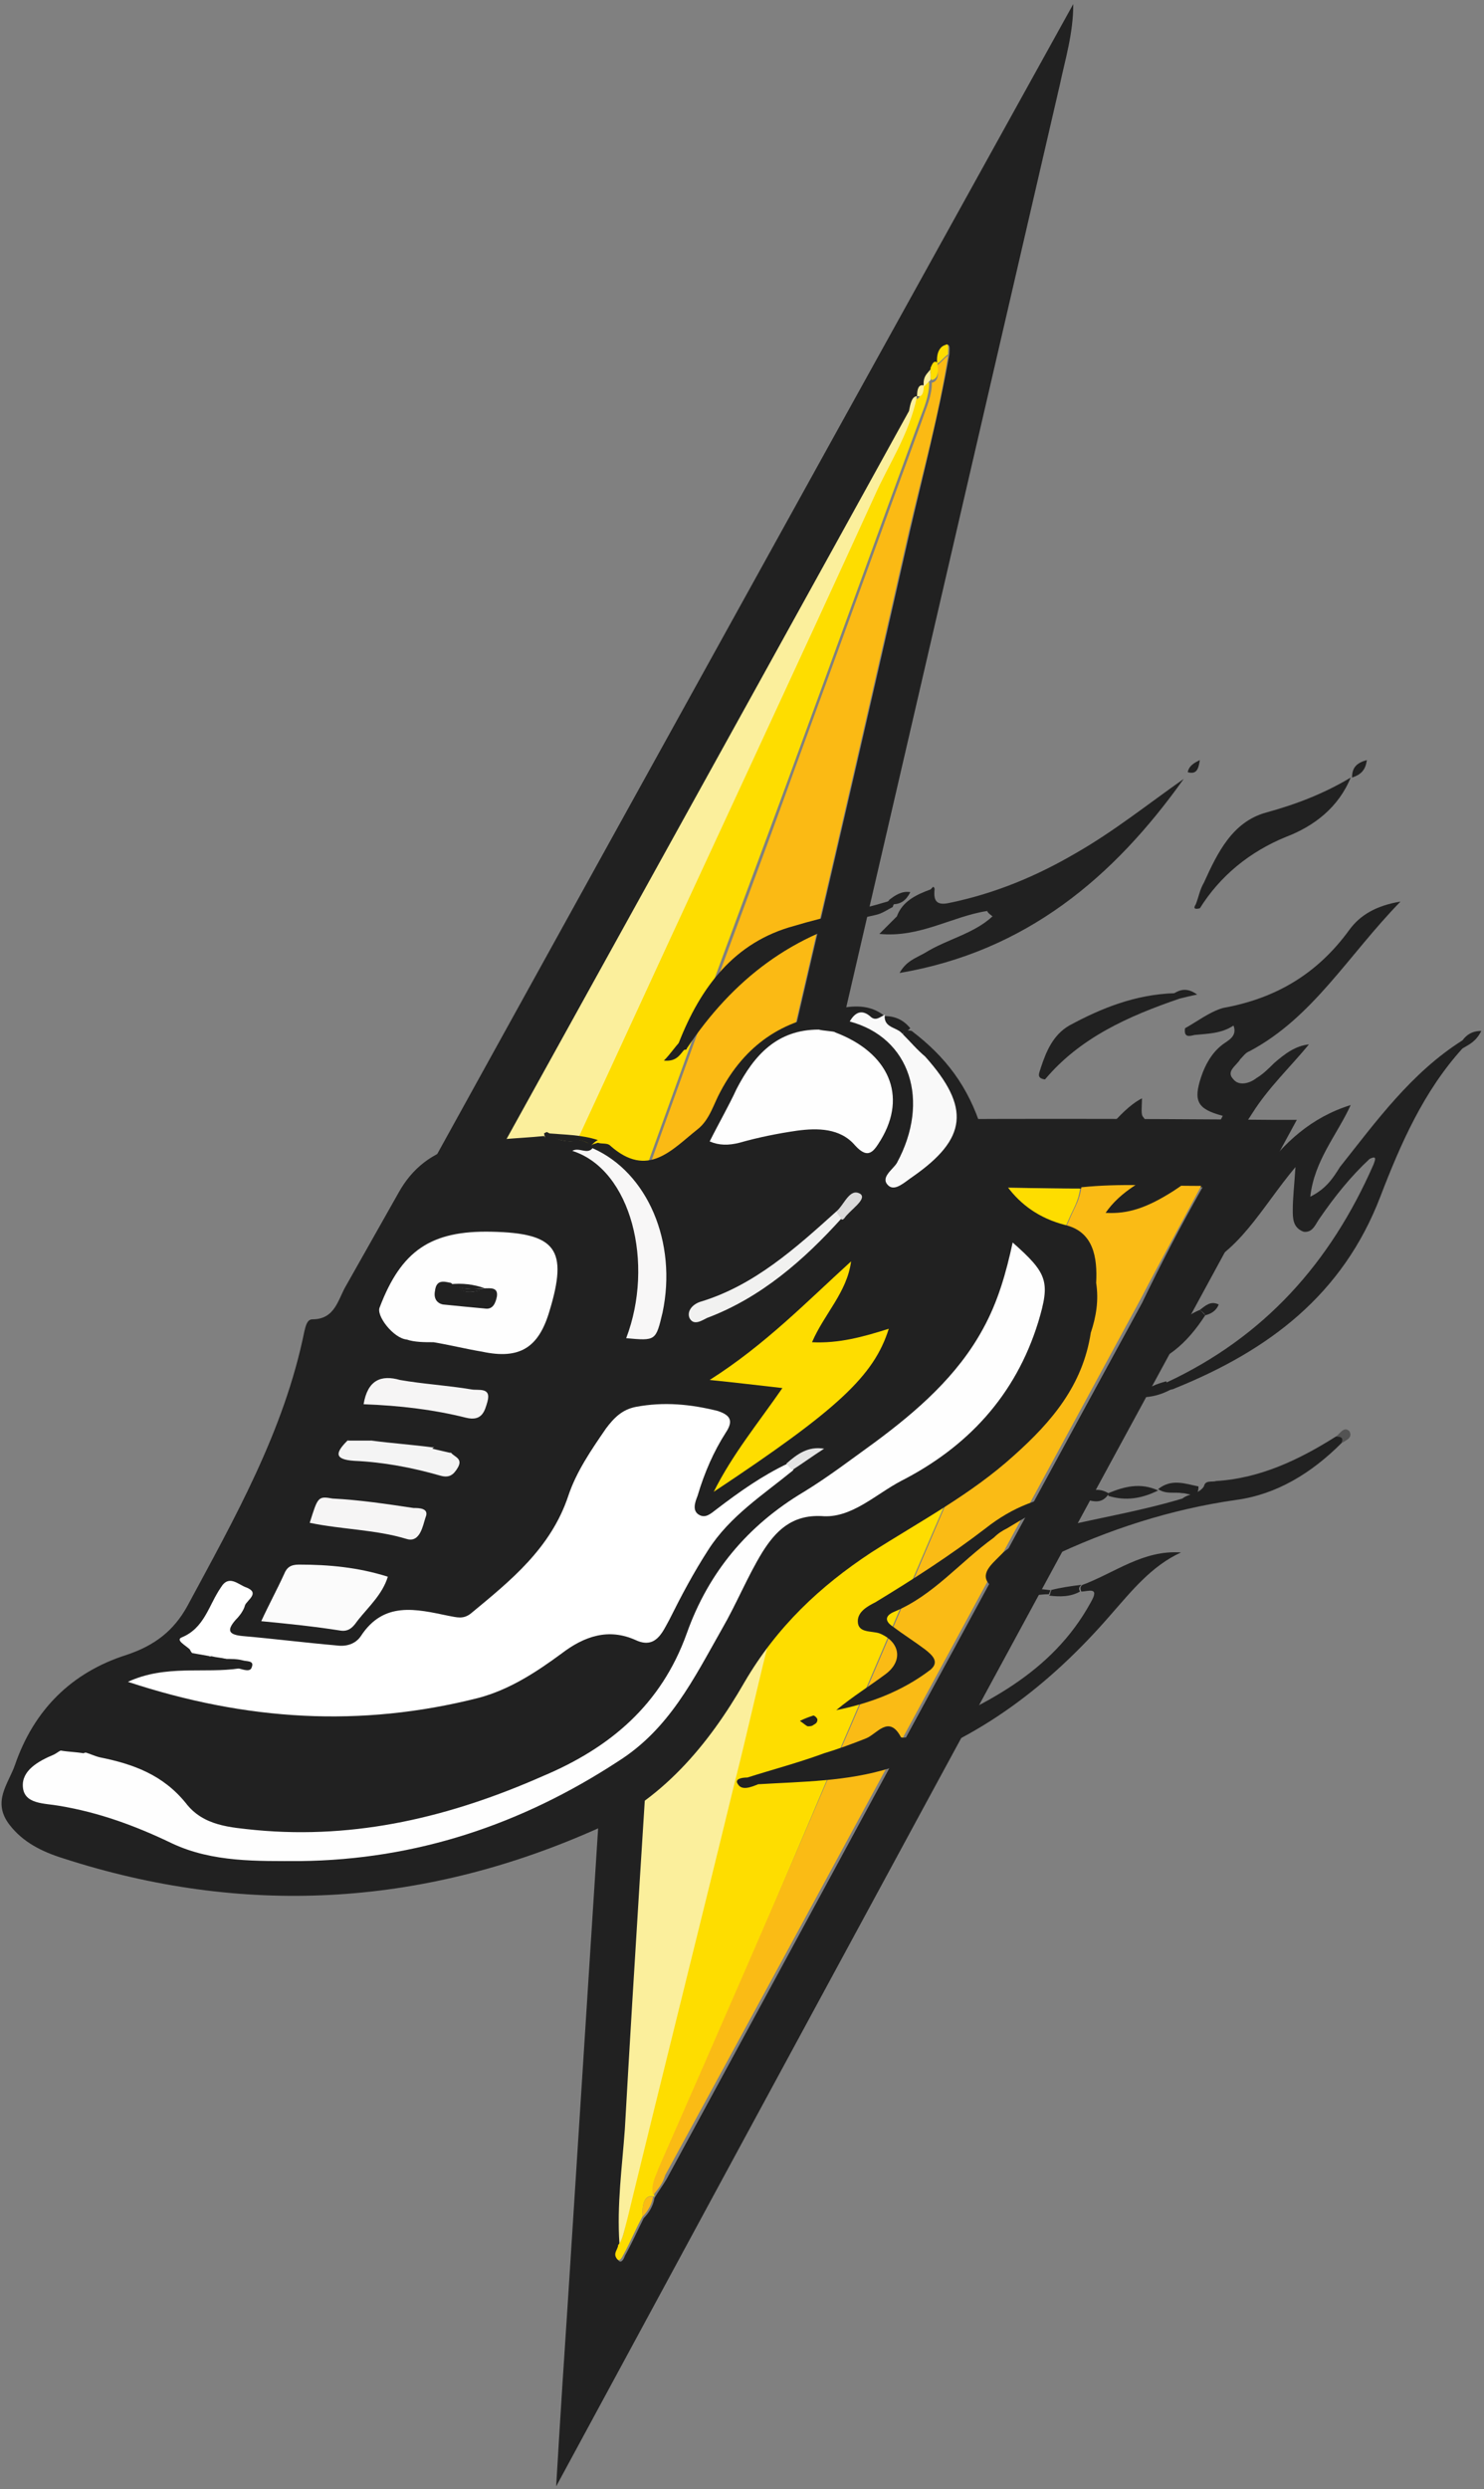 <?xml version="1.0" encoding="utf-8"?>
<!-- Generator: Adobe Illustrator 19.0.0, SVG Export Plug-In . SVG Version: 6.00 Build 0)  -->
<svg version="1.1" id="Layer_1" xmlns="http://www.w3.org/2000/svg" xmlns:xlink="http://www.w3.org/1999/xlink" x="0px" y="0px"
	 viewBox="0 0 110.2 184.7" style="enable-background:new 0 0 110.2 184.7;" xml:space="preserve">
<rect x="0" y="0" width="110.2" height="184.7" fill="#808080" stroke="none"/>
<style type="text/css">
	.st0{fill:#212121;}
	.st1{fill:#FEDD00;}
	.st2{fill:#FBEF9C;}
	.st3{fill:#FABB15;}
	.st4{fill:#FBBA14;}
	.st5{fill:#2E313A;}
	.st6{fill:#535353;}
	.st7{fill:#515151;}
	.st8{fill:#505050;}
	.st9{fill:#4C4C4C;}
	.st10{fill:#FFFFFF;}
	.st11{fill:#FEFEFE;}
	.st12{fill:#FBFBFB;}
	.st13{fill:#F9F9F9;}
	.st14{fill:#F8F7F7;}
	.st15{fill:#F6F5F5;}
	.st16{fill:#F1F1F0;}
	.st17{fill:#F4F4F4;}
	.st18{fill:#E4E4E4;}
	.st19{fill:#DBDADA;}
	.st20{fill:#525252;}
</style>
<g id="XMLID_408_">
	<g id="XMLID_310_">
		<g id="XMLID_325_">
			<g id="XMLID_62_">
				<path id="XMLID_64_" class="st0" d="M94.6,83.1c0.5,0,0.9,0,1.7,0c-18.4,33.8-36.6,67.4-55,101.4c0.3-5.1,0.6-9.7,0.9-14.2
					c0.8-12.5,1.6-25,2.4-37.5c0.1-2,0.2-3.9,0.4-5.9c0.1-0.9-0.1-1.2-0.6-1.1c-0.3,0-0.6,0-0.9,0c-11,0-21.9,0-33.2,0
					C33.5,83.7,56.6,42,79.7,0.3c0,2.2-0.6,4.1-1,6c-5.8,25-11.6,50.1-17.4,75.1c-0.4,1.8,0,1.8,0.9,1.7C73,83,83.8,83,94.6,83.1z
					 M89.3,88.1c-3.2,0-6-0.2-8.9,0.1c-3,0-5.9-0.1-8.9-0.1c-4.8-0.1-9.7-0.1-14.5-0.1c-0.1-0.4-0.3-0.5-0.5-0.5
					c0-0.2,0-0.4,0.1-0.6c3.7-15.9,7.4-31.7,11-47.6c1-4.3,2.1-8.5,2.9-13c0-0.3,0.1-0.8-0.2-0.7c-0.4,0.1-0.7,0.6-0.6,1.4l0,0
					c-0.3-0.2-0.3,0.2-0.4,0.4c-0.2,0.4-0.6,0.6-0.5,1.2c-0.4-0.1-0.5,0.3-0.5,0.8c-0.4,0.1-0.5,0.6-0.7,1c-14.9,27-29.9,54-44.8,81
					c-1.6,3-3.3,5.9-5.1,9.2c3.1,0,5.9,0,8.7,0c0.6,0,1.2,0.1,1.8,0.1c6.9,0,13.8,0,20.7,0.1c-0.8,12.5-1.6,24.9-2.4,37.4
					c-0.2,2.8-0.6,5.6-0.4,8.5c-0.1,0.3-0.4,0.6-0.2,1c0.2,0.3,0.4,0,0.5-0.3c0.5-0.9,0.9-1.8,1.4-2.8c0.4-0.4,0.7-0.9,0.8-1.5h0
					c0.3-0.5,0.6-0.9,0.9-1.4c11.8-21.7,23.5-43.4,35.3-65C86.2,93.8,87.6,91.1,89.3,88.1z"/>
			</g>
			<g id="XMLID_63_">
			</g>
		</g>
		<path id="XMLID_321_" class="st1" d="M47.7,164.5c-0.5,0.9-0.9,1.9-1.4,2.8c-0.1,0.2-0.3,0.6-0.5,0.3c-0.3-0.4,0.1-0.7,0.1-1
			c0.4-0.5,0.5-1.2,0.6-1.9c2.7-10.7,5.3-21.4,7.9-32.1c1-3.9,1.9-8.1,2.9-11.9c-3,0-5.8,0-8.7,0c-6.9,0-13.8,0-20.7,0
			c-0.6,0-1.2,0-1.8,0c1.2-2.7,2.4-5.4,3.6-8c5.8-12.6,11.7-25.2,17.5-37.7c5.9-12.6,11.7-25.2,17.5-37.9c1.1-2.4,2.6-4.5,3.2-7.5
			l0,0c0.4,0.1,0.5-0.3,0.5-0.8l0,0c0.2-0.2,0.3-0.3,0.5-0.5l0.1,0.1c0,1-0.4,1.9-0.7,2.7c-3.2,8.7-6.3,17.3-9.5,26
			c-2.3,6.3-4.7,12.6-7,19c-1.3,3.6-2.6,7.2-3.9,10.8c-0.2,0.6-0.6,1.5,0.3,1.4c2.7-0.1,5.3,0.2,8-0.2c0.2,0,0.4-0.1,0.6-0.1
			c4.8,0,9.7,0.1,14.5,0.1c3,0,5.9,0.1,8.9,0.1c-0.1,0.9-0.5,1.5-0.8,2.2c-2.7,6.1-5.4,12.3-8,18.4c-3.2,7.3-6.3,14.7-9.5,22.1
			C57.7,140.9,53.3,151,49,161c-0.3,0.6-0.6,1.1-0.4,2l0,0C47.8,162.8,47.7,163.6,47.7,164.5z"/>
		<path id="XMLID_320_" class="st2" d="M68.1,29.4c-0.6,2.9-2.1,5-3.2,7.5c-5.8,12.7-11.7,25.3-17.5,37.9
			c-5.8,12.6-11.7,25.2-17.5,37.8c-1.2,2.7-2.4,5.1-3.6,8.1c-2.8,0-5.6,0-8.7,0c1.8-3,3.4-6.3,5.1-9.2c14.9-27,29.9-54,44.8-81
			C67.6,30,67.7,29.4,68.1,29.4z"/>
		<path id="XMLID_319_" class="st3" d="M48.5,162.9c-0.2-0.8,0.2-1.4,0.4-2c4.4-10,8.8-20.1,13.1-30.1c3.2-7.3,6.3-14.7,9.5-22.1
			c2.7-6.1,5.3-12.3,8-18.4c0.3-0.7,0.7-1.3,0.8-2.2c2.9-0.3,5.7-0.1,8.9-0.1c-1.6,3-3.1,5.7-4.5,8.4c-11.8,21.7-23.5,43.4-35.3,65
			C49.2,162.1,48.8,162.5,48.5,162.9z"/>
		<path id="XMLID_318_" class="st4" d="M56.4,88.1c-2.7,0.4-5.3,0.1-8,0.2c-0.9,0-0.5-0.9-0.3-1.4c1.3-3.6,2.6-7.2,3.9-10.8
			c2.3-6.3,4.7-12.6,7-19c3.2-8.7,6.3-17.3,9.5-26c0.3-0.9,0.7-1.7,0.7-2.7c0.5-0.1,0.5-0.7,0.4-1.3c0,0,0,0,0,0
			c0.3-0.2,0.5-0.5,0.8-0.7c-0.7,4.5-1.9,8.7-2.9,13c-3.6,15.9-7.3,31.8-11,47.6c0,0.2,0,0.4-0.1,0.6C56.4,87.7,56.4,87.9,56.4,88.1
			z"/>
		<path id="XMLID_317_" class="st2" d="M48.7,120.6c2.8,0,5.7,0,8.7,0c-1,3.8-1.9,8-2.9,11.9c-2.6,10.7-5.3,21.4-7.9,32.1
			c-0.2,0.7-0.3,1.4-0.6,1.9c-0.2-2.9,0.2-5.7,0.4-8.5C47.1,145.6,47.9,133.4,48.7,120.6z"/>
		<path id="XMLID_316_" class="st1" d="M70.4,26.3c-0.3,0.2-0.5,0.5-0.8,0.7c-0.1-0.8,0.2-1.3,0.6-1.4
			C70.5,25.4,70.4,25.9,70.4,26.3z"/>
		<path id="XMLID_315_" class="st3" d="M47.7,164.5c0-0.9,0.1-1.6,0.8-1.5C48.4,163.6,48.1,164.1,47.7,164.5z"/>
		<path id="XMLID_314_" class="st1" d="M69.6,26.9c0.1,0.6,0.1,1.2-0.4,1.3l-0.1-0.1c0-0.3,0-0.5,0-0.8
			C69.2,27.1,69.3,26.7,69.6,26.9z"/>
		<path id="XMLID_313_" class="st2" d="M69.1,27.4c0,0.3,0,0.5,0,0.8c-0.2,0.2-0.3,0.3-0.5,0.5C68.5,27.9,68.9,27.7,69.1,27.4z"/>
		<path id="XMLID_312_" class="st2" d="M68.6,28.6c0,0.5-0.1,0.9-0.5,0.8C68.1,28.9,68.2,28.5,68.6,28.6z"/>
		<path id="XMLID_311_" class="st5" d="M56.4,88.1c0-0.2,0-0.4,0.1-0.6c0.2,0,0.4,0.1,0.5,0.5C56.7,88,56.6,88,56.4,88.1z"/>
	</g>
	<g id="XMLID_253_">
		<g id="XMLID_322_">
			<g id="XMLID_59_">
				<path id="XMLID_61_" class="st0" d="M79.1,90.9c2.1,0.5,2.4,2.4,2.3,4.3c-0.3,1.2-0.4,2.4-0.4,3.7c-0.6,3.9-2.9,6.6-5.7,9.1
					c-3.2,2.9-7,4.9-10.6,7.2c-3.8,2.5-7,5.5-9.4,9.6c-2.7,4.7-6.2,8.9-11.4,11.1c-12.8,5.6-25.9,6.3-39.2,2c-1.6-0.5-3-1.2-4-2.5
					c-1.3-1.7-0.1-3,0.4-4.4c1.4-4.1,4.2-6.9,8.3-8.2c2.1-0.7,3.5-1.8,4.5-3.6c3.5-6.5,7.2-13,8.7-20.4c0.1-0.4,0.2-0.9,0.6-0.9
					c1.7,0,1.9-1.5,2.5-2.5c1.3-2.3,2.6-4.6,3.9-6.9c1-1.8,2.5-3,4.6-3.5c2.1-0.5,4.2-0.5,6.2-0.7c0.6,0.8,1.5,0.8,2.3,1
					c2.1,0.8,3.4,2.4,4.2,4.4c0.9,2.4,1.1,4.8,0.7,7.3c-0.1,0.6-0.4,1.3,0,2.1c1.2-0.8,1.3-2,1.3-3.2c0-4.1-1.2-7.7-4.8-10.1
					c-0.1-0.2-0.2-0.3-0.3-0.5c0-0.4,0.3-0.4,0.6-0.5c0.3,0.1,0.7,0,0.9,0.2c2.8,2.5,4.6,0.3,6.5-1.2c0.9-0.7,1.2-1.9,1.7-2.8
					c1.8-3.4,4.6-5.4,8.5-5.8c0.5,0.2,0.9,0.4,1.4,0.5c1.8,0.5,3.2,1.6,4.1,3.3c1.6,3,0.5,5.7-0.9,8.6c3.2-1.6,4-2.9,3.7-5.2
					c-0.2-1.2-0.9-2.1-1.6-3.1c-0.6-0.8-1.7-1.3-1.7-2.5c0.2-0.3,0.3-0.4,0.7-0.3c2.5,1.9,4.2,4.1,5.2,7.3
					C73.7,86.8,75.2,89.9,79.1,90.9z"/>
			</g>
			<g id="XMLID_60_">
			</g>
		</g>
		<path id="XMLID_282_" class="st6" d="M99.2,106.6c0.1,0.2,0.2,0.4,0.4,0.5c0.3-0.2,0.9-0.4,0.6-0.9
			C99.8,105.8,99.5,106.4,99.2,106.6z"/>
		<g id="XMLID_402_">
			<g id="XMLID_56_">
				<path id="XMLID_58_" class="st0" d="M108.6,77.2c0.3-0.4,0.7-0.7,1.4-0.7c-0.4,0.8-0.9,1-1.4,1.3
					C108.6,77.6,108.6,77.4,108.6,77.2z"/>
			</g>
			<g id="XMLID_57_">
			</g>
		</g>
		<g id="XMLID_395_">
			<g id="XMLID_52_">
				<path id="XMLID_55_" class="st0" d="M87.2,73.7c0.5-0.3,1-0.4,1.7,0.1c-0.5,0.1-0.9,0.2-1.3,0.3C87.4,73.9,87.3,73.8,87.2,73.7z
					"/>
				<path id="XMLID_54_" class="st0" d="M73.3,67.6c0.4-0.3,0.9-0.6,1.6-0.3c-0.4,0.5-0.6,0.8-1.2,0.7
					C73.6,67.9,73.4,67.8,73.3,67.6z"/>
			</g>
			<g id="XMLID_53_">
			</g>
		</g>
		<g id="XMLID_338_">
			<g id="XMLID_24_">
				<path id="XMLID_51_" class="st0" d="M108.6,77.2c0.2,0.2,0.2,0.4,0,0.6c-2.9,3.2-4.6,7.1-6.1,11c-2.8,7.3-8.3,11.4-15.2,14.2
					c-0.4,0.2-0.8,0.2-0.7-0.4c7.3-3.4,12.2-8.9,15.4-16.2c0.1-0.3,0.3-0.7-0.3-0.4c-1.4,1.3-2.6,2.8-3.7,4.4
					c-0.3,0.4-0.5,1.1-1.2,1C96,91.1,96,90.4,96,89.8c0-0.9,0.1-1.7,0.2-3.2c-2.6,3.1-4.2,6.5-7.8,7.8c2.3-2,3.5-4.8,5.2-7.2
					c1.7-2.4,3.8-4.3,6.7-5.2c-1,2.2-2.7,4.1-3,6.8c1.2-0.6,1.7-1.4,2.2-2.2C102.2,83.2,104.8,79.6,108.6,77.2z"/>
				<path id="XMLID_50_" class="st0" d="M101.5,56.4c-0.1,0.8-0.5,1.1-1.1,1.3C100.4,56.9,100.8,56.6,101.5,56.4z"/>
				<path id="XMLID_49_" class="st0" d="M100.2,69c0.8-1.1,2-1.8,3.8-2.1c-3.9,4-6.5,8.6-11.2,11.1c-0.3,0.1-0.5,0.4-0.7,0.6
					c-0.3,0.5-1.1,0.9-0.5,1.5c0.4,0.5,1.2,0.3,1.7-0.1c0.5-0.3,0.9-0.7,1.3-1.1c0.8-0.7,1.6-1.3,2.6-1.4c-1.4,1.7-3,3.2-4.2,5.1
					c-1.5,2.4-3.6,4.3-5.9,5.8c-1.9,1.2-3.3,1.7-5,1.6c2.2-3.2,6.9-3.4,8.7-7.2c-1.9-0.5-2.2-1.1-1.6-2.9c0.3-0.9,0.8-1.8,1.6-2.4
					c0.4-0.3,1.1-0.6,0.8-1.4c-0.9,0.6-1.9,0.6-2.9,0.7c-0.4,0.1-0.8,0.2-0.7-0.5c0.9-0.5,1.8-1.2,2.8-1.5
					C94.7,74.1,97.8,72.3,100.2,69z"/>
				<path id="XMLID_48_" class="st7" d="M100.4,57.6C100.4,57.7,100.4,57.7,100.4,57.6L100.4,57.6L100.4,57.6z"/>
				<path id="XMLID_47_" class="st8" d="M100.3,57.6L100.3,57.6C100.3,57.7,100.3,57.7,100.3,57.6C100.3,57.7,100.3,57.7,100.3,57.6
					z"/>
				<path id="XMLID_46_" class="st0" d="M99.2,106.6c0.4,0,0.6,0.1,0.4,0.5c-2.2,2.2-4.8,3.8-7.8,4.2c-4.9,0.7-9.5,2.2-13.9,4.3
					c-0.9,0.4-2,0.8-2.1,2.1c-0.6,0.6-1.3,0.1-1.9,0.2c-1.3-0.8-0.5-1.6,0.1-2.2c0.2-0.2,0.3-0.3,0.5-0.5c1.2-1,2.7-1.6,4.3-1.9
					c3-0.7,6-1.2,9-2.1c0.5-0.4,1.2-0.3,1.6-0.9c0.1-0.5,0.6-0.3,0.9-0.4C93.6,109.7,96.5,108.3,99.2,106.6z"/>
				<path id="XMLID_45_" class="st0" d="M100.3,57.7c-0.9,2.2-2.7,3.6-4.8,4.4c-2.7,1.1-4.9,2.9-6.4,5.3c-0.4,0.1-0.5,0-0.3-0.3
					c0.2-0.5,0.3-1.1,0.6-1.6c1-2.2,2.1-4.5,4.6-5.2C96.2,59.7,98.3,58.9,100.3,57.7z"/>
				<path id="XMLID_44_" class="st0" d="M89.1,97.2c0.4-0.3,0.8-0.7,1.4-0.4c-0.2,0.5-0.6,0.7-1,0.8C89.4,97.4,89.2,97.3,89.1,97.2z
					"/>
				<path id="XMLID_43_" class="st9" d="M89.4,97.6c-0.1-0.1-0.2-0.3-0.4-0.4C89.2,97.3,89.4,97.4,89.4,97.6z"/>
				<path id="XMLID_42_" class="st0" d="M89.1,97.2c0.1,0.1,0.3,0.3,0.4,0.4c-1.3,2-3,3.7-5.6,3.9C85.9,100.5,86.9,98.1,89.1,97.2z"
					/>
				<path id="XMLID_41_" class="st0" d="M89.1,56.4c-0.1,0.6-0.2,1.1-0.9,0.9C88.3,56.8,88.7,56.6,89.1,56.4z"/>
				<path id="XMLID_40_" class="st0" d="M80.4,117.6c2.4-0.9,4.5-2.6,7.3-2.4c-2.2,1-3.7,2.9-5.2,4.6c-4.5,5.2-9.8,9.3-16.4,11.4
					c-3.2,1-6.5,1-9.8,1.2c-0.4,0.1-0.9,0.2-0.8-0.5c1.9-0.6,3.8-1.1,5.7-1.8c1-0.3,2.1-0.7,3.1-1.1c0.8-0.3,1.7-1.8,2.6-0.1
					c0.1,0.1,0.6,0,0.9-0.1c5.2-2.2,10.3-4.6,13.2-9.9c0.7-1.2-0.2-0.8-0.7-0.8v0C80.3,117.9,80.3,117.7,80.4,117.6z"/>
				<path id="XMLID_39_" class="st0" d="M87.2,73.7c0.4-0.1,0.5,0.1,0.4,0.4c-3.8,1.3-7.4,2.9-10,6c-0.7-0.1-0.4-0.5-0.3-0.9
					c0.4-1.2,0.9-2.4,2.1-3.1C81.8,74.8,84.3,73.8,87.2,73.7z"/>
				<path id="XMLID_38_" class="st0" d="M84.9,82.9c0.6,0.8,0.7,0.9-0.1,1.3c-1.3,0.7-2.6,1.4-4.1,1.5c-0.4,0.1-0.8,0.2-0.7-0.4
					c2-0.6,2.9-2.8,4.8-3.8C84.8,82.2,84.7,82.7,84.9,82.9z"/>
				<path id="XMLID_37_" class="st0" d="M81.4,95.2c0.2,1.3,0,2.5-0.4,3.7C80.6,97.6,80.7,96.4,81.4,95.2z"/>
				<path id="XMLID_36_" class="st0" d="M79.9,63.3c2.8-1.6,5.3-3.6,8-5.5c-5.2,7.3-11.7,12.8-21.1,14.4c0.5-0.9,1.2-1.1,1.9-1.5
					c1.6-1,3.6-1.4,5-2.7c0.1-0.1,0.3-0.2,0.1-0.4c-0.1-0.1-0.3-0.1-0.5,0c-2.6,0.4-5,2-8,1.7c0.5-0.5,0.9-0.9,1.3-1.3
					c0.4-1.1,1.4-1.6,2.5-2c0.1-0.1,0.1-0.1,0.2-0.2c0.1,0.1,0.1,0.1,0.1,0.2c-0.1,0.9,0.2,1.2,1.1,1C73.9,66.3,77,65,79.9,63.3z"/>
				<path id="XMLID_35_" class="st0" d="M80.4,117.6c0,0.2,0,0.3-0.1,0.5C80.2,117.9,80.2,117.7,80.4,117.6z"/>
				<path id="XMLID_34_" class="st0" d="M78,118c0.8-0.2,1.5-0.3,2.3-0.4c-0.2,0.2-0.2,0.3-0.1,0.5v0c-0.7,0.4-1.5,0.4-2.3,0.3
					c0.1-0.1,0.1-0.1,0.1-0.2C78.1,118,78.1,118,78,118L78,118z"/>
				<path id="XMLID_33_" class="st0" d="M80.1,110.9c0,0.1,0,0.2-0.1,0.3c-0.4,0.5-0.9,0.6-1.5,0.6c-1.4,0.1-2.5,0.9-3.7,1.6
					c-0.4,0.2-0.7,0.4-1,0.7c-2.5,1.8-4.5,4.3-7.4,5.5c-0.7,0.3-0.7,0.7-0.1,1.1c0.8,0.6,1.6,1.1,2.4,1.7c0.5,0.4,1.1,0.9,0.4,1.5
					c-2.1,1.6-4.5,2.5-7,3c1.2-1,2.5-1.8,3.7-2.7c1.3-1,1-2.4-0.5-3c-0.6-0.2-1.6,0-1.6-0.9c0-0.7,0.7-1.1,1.3-1.4
					c2.8-1.7,5.6-3.5,8.2-5.5c1.9-1.5,4.2-2.5,6.7-2.5C80,110.8,80.1,110.9,80.1,110.9z"/>
				<path id="XMLID_32_" class="st0" d="M78.1,118.1c0,0.1,0,0.2-0.1,0.2c0-0.1,0-0.2,0.1-0.3C78.1,118,78.1,118,78.1,118.1z"/>
				<path id="XMLID_31_" class="st0" d="M78,118L78,118c0,0.1-0.1,0.2-0.1,0.3c-1.4,0-2.8,0.6-4.1-0.4c0.7,0.2,1.3,0.8,1.9-0.2
					C76.6,117.9,77.3,117.9,78,118z"/>
				<path id="XMLID_30_" class="st0" d="M73.9,117.9c0.6,0,1.3,0.4,1.9-0.2C75.3,118.7,74.6,118.2,73.9,117.9z"/>
				<path id="XMLID_29_" class="st0" d="M67.6,76.3c-0.2,0.2-0.4,0.3-0.6,0.4c-0.8-0.1-1.8,0-1.3-1.3C66.5,75.4,67.1,75.7,67.6,76.3
					z"/>
				<path id="XMLID_28_" class="st0" d="M66.4,67c0,0.1-0.1,0.2-0.1,0.3c-0.4,0.2-0.8,0.5-1.3,0.6c-6.1,1.3-10.6,4.8-14,9.9
					c0,0.1-0.1,0.1-0.2,0.1c-0.4,0-0.6-0.1-0.4-0.5c1.6-4.1,4.1-7.5,8.6-8.7c2.3-0.7,4.6-1.1,6.9-1.8C66.2,66.7,66.3,66.8,66.4,67z"
					/>
				<path id="XMLID_27_" class="st0" d="M65.7,75.4c0,0.1-0.1,0.2-0.1,0.2c-0.8,0.8-1.7-0.5-2.5,0.2c-0.6,0-0.9-0.4-1.1-0.9
					C63.3,74.6,64.6,74.5,65.7,75.4z"/>
				<path id="XMLID_26_" class="st0" d="M60.4,127.3c0.1,0,0.3,0.2,0.3,0.3c0,0.2-0.1,0.3-0.3,0.4c-0.1,0.1-0.3,0.1-0.4,0.1
					c-0.1,0-0.3-0.2-0.6-0.4C59.8,127.5,60.1,127.4,60.4,127.3C60.4,127.3,60.4,127.3,60.4,127.3z"/>
			</g>
			<g id="XMLID_25_">
			</g>
		</g>
		<path id="XMLID_275_" class="st10" d="M15.7,122.9c0.4,0.1,0.7,0.1,1.1,0.2c0.2,0.4,1.2-0.2,1,0.7c-2.6,0.4-5.5-0.3-8.3,1
			c8.8,2.9,17.3,3.4,26,1.2c2.3-0.6,4.3-1.9,6.2-3.3c1.7-1.3,3.5-1.9,5.5-1c1.5,0.7,2-0.6,2.5-1.5c0.9-1.8,1.8-3.5,2.9-5.2
			c1.6-2.5,4.1-4.1,6.3-5.9c0.1-0.4,0-0.6-0.4-0.5c-1.9,0.9-3.6,2.1-5.3,3.4c-0.4,0.3-0.8,0.7-1.3,0.4c-0.5-0.3-0.3-0.9-0.1-1.4
			c0.5-1.7,1.2-3.3,2.1-4.7c0.6-0.9,0.3-1.3-0.6-1.6c-2-0.5-4-0.7-6.1-0.3c-1,0.2-1.6,0.8-2.2,1.6c-1.1,1.6-2.2,3.2-2.8,5
			c-1.3,3.9-4.3,6.3-7.2,8.7c-0.6,0.5-1.1,0.3-1.7,0.2c-2.4-0.5-4.8-1.1-6.5,1.5c-0.4,0.6-1.1,0.8-1.8,0.7c-2.3-0.2-4.7-0.5-7-0.7
			c-1-0.1-1.2-0.4-0.5-1.2c0.3-0.3,0.6-0.7,0.7-1.1c0.2-0.4,1.1-0.9,0.1-1.3c-0.6-0.2-1.3-1-1.9,0c-0.9,1.3-1.2,3-2.9,3.7
			c-0.5,0.2,0.3,0.6,0.6,0.9C14.4,123.1,15.1,123,15.7,122.9z"/>
		<path id="XMLID_274_" class="st11" d="M4.5,129.9c-0.2,0.1-0.3,0.2-0.5,0.3c-1.2,0.5-2.4,1.2-2.3,2.4c0.1,1.3,1.6,1.2,2.7,1.4
			c3,0.5,5.7,1.5,8.4,2.8c3,1.4,6.3,1.3,9.5,1.3c8.6-0.1,16.4-2.7,23.6-7.4c3.8-2.4,5.6-6.1,7.7-9.8c1.1-1.9,1.9-3.9,3-5.7
			c1-1.6,2.2-2.8,4.4-2.7c2.2,0.2,4-1.6,5.9-2.6c4.9-2.5,8.5-6.3,10.2-11.8c0.9-3,0.7-3.6-1.9-5.9c-0.5,2.3-1.1,4.4-2.2,6.4
			c-1.9,3.5-4.9,6.1-8,8.4c-1.8,1.3-3.5,2.6-5.3,3.7c-4.2,2.5-7.1,6-8.7,10.5c-1.9,5.3-5.7,8.5-10.7,10.6c-6.8,3-13.8,4.7-21.3,4
			c-1.9-0.2-3.9-0.3-5.2-2c-1.7-2.1-3.9-2.9-6.4-3.4c-0.4-0.1-0.8-0.3-1.2-0.4C5.6,129.6,5.1,129.6,4.5,129.9z"/>
		<path id="XMLID_273_" class="st11" d="M32.2,99.6c1.2,0.2,2.4,0.5,3.6,0.7c2.8,0.6,4.2-0.3,5-3c1.4-4.6,0.5-5.8-4.3-5.9
			c-4.5-0.1-6.7,1.4-8.3,5.6c-0.3,0.6,1,2.3,2,2.4C30.8,99.6,31.5,99.6,32.2,99.6C32.2,99.7,32.2,99.7,32.2,99.6z"/>
		<path id="XMLID_272_" class="st11" d="M60.8,76.4c-3.1,0-4.8,1.9-6.1,4.4c-0.6,1.3-1.3,2.5-2,3.9c0.7,0.3,1.4,0.3,2.2,0.1
			c1.4-0.4,2.9-0.7,4.3-0.9c1.5-0.2,3.2-0.2,4.3,1.1c1,1.1,1.4,0.4,1.9-0.4c2-3.3,0.6-6.5-3.4-8C61.7,76.1,61.3,76.1,60.8,76.4z"/>
		<path id="XMLID_271_" class="st1" d="M66,98.6c-1.9,0.6-3.7,1.1-5.7,1c0.9-2.1,2.6-3.7,2.9-6c-3.3,3-6.4,6.2-10.5,8.8
			c2,0.2,3.6,0.4,5.4,0.6c-1.8,2.6-3.7,4.9-5.1,7.7C62.2,104.6,64.9,102.1,66,98.6z"/>
		<path id="XMLID_270_" class="st12" d="M28.8,117c-2.2-0.7-4.4-0.9-6.6-0.9c-0.6,0-0.9,0.2-1.1,0.7c-0.5,1.1-1.1,2.2-1.7,3.5
			c2.1,0.2,4,0.4,5.9,0.7c0.7,0.1,1-0.4,1.3-0.8C27.4,119.2,28.4,118.3,28.8,117z"/>
		<path id="XMLID_269_" class="st13" d="M67,76.7c-0.4-0.5-1.4-0.4-1.3-1.4c-0.4,0.2-0.7,0.5-1.1,0.1c-0.6-0.5-1.1-0.3-1.5,0.4
			c4.5,1.2,6,5.9,3.5,10.5c-0.3,0.5-1.3,1.1-0.6,1.7c0.5,0.4,1.2-0.3,1.8-0.7c4-2.8,4.3-5.1,0.9-8.9C68.1,77.9,67.6,77.3,67,76.7z"
			/>
		<path id="XMLID_268_" class="st14" d="M44,85.2c-0.5,0.2-1.1-0.4-1.5,0.2c4.4,1.4,6.1,8.4,4,13.9c2.2,0.2,2.2,0.2,2.7-1.9
			C50.3,92.2,48.1,87,44,85.2z"/>
		<path id="XMLID_267_" class="st15" d="M23,113c2.4,0.5,4.9,0.5,7.2,1.2c1,0.3,1.2-1,1.4-1.6c0.3-0.7-0.5-0.7-0.9-0.7
			c-2-0.3-4-0.6-6-0.7C23.6,111,23.6,111.1,23,113z"/>
		<path id="XMLID_266_" class="st15" d="M27,104.2c2.7,0.1,5.2,0.4,7.6,1c1.2,0.3,1.4-0.5,1.6-1.2c0.3-1.1-0.7-0.8-1.2-0.9
			c-1.8-0.3-3.6-0.4-5.3-0.7C28.3,102,27.3,102.4,27,104.2z"/>
		<path id="XMLID_265_" class="st16" d="M62.1,89.9c-3,2.7-6.1,5.5-10.1,6.7c-0.6,0.2-1,0.7-0.8,1.2c0.3,0.6,0.9,0.2,1.3,0
			c4-1.5,7.2-4.3,10-7.4C62.7,90.1,62.6,89.9,62.1,89.9z"/>
		<path id="XMLID_264_" class="st17" d="M32.1,107.4c-1.5-0.2-3-0.3-4.5-0.5c-0.6-0.2-1.2-0.6-1.8,0c-0.9,0.9-1,1.4,0.5,1.5
			c2.2,0.1,4.3,0.5,6.4,1.1c0.7,0.2,1-0.1,1.3-0.6c0.4-0.7-0.3-0.8-0.5-1.1C33,107.2,32.5,107.4,32.1,107.4z"/>
		<path id="XMLID_263_" class="st18" d="M58.4,108.6c0.1,0.2,0.3,0.3,0.4,0.5c0.8-0.5,1.6-1.1,2.4-1.6
			C60,107.3,59.2,107.9,58.4,108.6z"/>
		<path id="XMLID_262_" class="st19" d="M62.1,89.9c0.1,0.2,0.3,0.4,0.4,0.6c0.1,0,0.1,0,0.2-0.1c0.4-0.6,1.7-1.4,1.2-1.8
			C63.1,88.1,62.7,89.4,62.1,89.9z"/>
		<g id="XMLID_369_">
			<g id="XMLID_4_">
				<path id="XMLID_23_" class="st0" d="M89,110.3c0,1-0.7,0.5-1.2,0.5c-0.6-0.1-1.2,0.1-1.8-0.3C87,109.7,88,110.1,89,110.3z"/>
				<path id="XMLID_22_" class="st0" d="M86.6,102.5c0.1,0.3,0.4,0.4,0.7,0.4c-0.8,0.5-1.6,0.8-2.8,0.8
					C85.2,102.9,85.9,102.7,86.6,102.5z"/>
				<path id="XMLID_21_" class="st20" d="M86,110.5C86,110.5,86,110.5,86,110.5L86,110.5L86,110.5z"/>
				<path id="XMLID_20_" class="st9" d="M86,110.5L86,110.5C86,110.6,86,110.6,86,110.5C86,110.5,86,110.5,86,110.5z"/>
				<path id="XMLID_19_" class="st0" d="M82.3,110.8c1.2-0.5,2.4-0.8,3.7-0.2c-1.2,0.6-2.4,0.8-3.7,0.4L82.3,110.8z"/>
				<path id="XMLID_18_" class="st0" d="M82.3,110.8l0,0.1c-0.7,1-1.6,0.2-2.3,0.3c0-0.1,0-0.3,0-0.4
					C80.8,110.7,81.5,110.3,82.3,110.8z"/>
				<path id="XMLID_17_" class="st0" d="M66,66.8c0.5-0.4,1-0.7,1.6-0.6c-0.3,0.6-0.7,0.9-1.3,0.9C66.2,67,66.1,66.9,66,66.8z"/>
				<path id="XMLID_16_" class="st0" d="M62.5,76.3c0.2,0.1-0.3,0.2-0.4,0.3c-0.4-0.1-0.9-0.1-1.3-0.2c0-0.1-0.1-0.1-0.1-0.2
					c0-0.1,0-0.2,0.1-0.2C61.4,76.1,62,76.1,62.5,76.3z"/>
				<path id="XMLID_15_" class="st0" d="M55.5,131.9c0.1,0.3,0.5,0.4,0.8,0.5c-0.5,0.2-1.2,0.5-1.5,0
					C54.5,132,55.1,131.9,55.5,131.9z"/>
				<path id="XMLID_14_" class="st0" d="M50.5,77.3c0.1,0.2,0.3,0.4,0.4,0.5c-0.4,0.4-0.6,1-1.6,0.9C49.8,78.2,50.1,77.7,50.5,77.3z
					"/>
				<path id="XMLID_13_" class="st0" d="M44.4,84.6c-0.2,0.1-0.3,0.2-0.5,0.4c-0.9-0.8-2.3-0.1-3.2-0.9
					C41.9,84.2,43.2,84.2,44.4,84.6z"/>
				<path id="XMLID_12_" class="st0" d="M43.9,84.9c0,0.1,0.1,0.2,0.1,0.3c-0.4,0.5-1-0.1-1.5,0.2c-0.9-0.1-1.9-0.1-2.1-1.3l0.2-0.1
					l0.2,0.1C41.6,85,42.9,84.5,43.9,84.9z"/>
				<path id="XMLID_11_" class="st0" d="M40.7,84.1c1,0.7,2.3,0.1,3.2,0.9C42.9,84.5,41.6,85,40.7,84.1z"/>
				<path id="XMLID_10_" class="st0" d="M36,95.6c0.4,0,1-0.1,0.9,0.6c-0.1,0.5-0.3,1-0.9,0.9c-1.1-0.1-2.1-0.2-3.1-0.3
					c-0.5-0.1-0.7-0.5-0.6-1c0.1-0.9,0.7-0.7,1.2-0.6C34.2,96,35.1,96,36,95.6z"/>
				<path id="XMLID_9_" class="st0" d="M36,95.6c-0.9,0.1-1.8,0.1-2.6-0.3C34.3,95.2,35.2,95.3,36,95.6z"/>
				<path id="XMLID_8_" class="st0" d="M33.5,95.3c0.8,0.4,1.7,0.4,2.6,0.3C35.1,96,34.2,96,33.5,95.3z"/>
				<path id="XMLID_7_" class="st0" d="M33.8,107.4c0.3,0,0.2,0.2,0,0.3c-0.1,0.1-0.2,0.1-0.4,0.1c-0.4-0.1-0.9-0.2-1.3-0.3
					C32.6,107,33.2,107.3,33.8,107.4z"/>
				<path id="XMLID_6_" class="st0" d="M27.6,106.9c-0.6,0-1.2,0-1.8,0C26.4,106.2,27,106.4,27.6,106.9z"/>
				<path id="XMLID_5_" class="st0" d="M18,123.2c0.3,0.1,0.9,0,0.7,0.5c-0.1,0.4-0.6,0.2-1,0.1c-0.4-0.3-0.7-0.5-1-0.7
					C17.2,123.1,17.6,123.1,18,123.2z"/>
				<path id="XMLID_67_" class="st0" d="M13.9,122.6c0.6,0.1,1.1,0.2,1.7,0.3c-0.9,0.5-1.7,0.1-2.5-0.3
					C13.4,122.6,13.7,122.6,13.9,122.6z"/>
				<path id="XMLID_68_" class="st0" d="M7,129.7c0,0.1,0,0.2,0,0.3c-0.3,0-0.6,0-0.8,0.1c-0.6-0.1-1.1-0.1-1.7-0.2
					c0-0.1-0.1-0.1-0.1-0.2c0-0.1,0-0.2,0.1-0.2C5.3,129.6,6.1,129.6,7,129.7z"/>
			</g>
			<g id="XMLID_69_">
			</g>
		</g>
	</g>
</g>
</svg>
